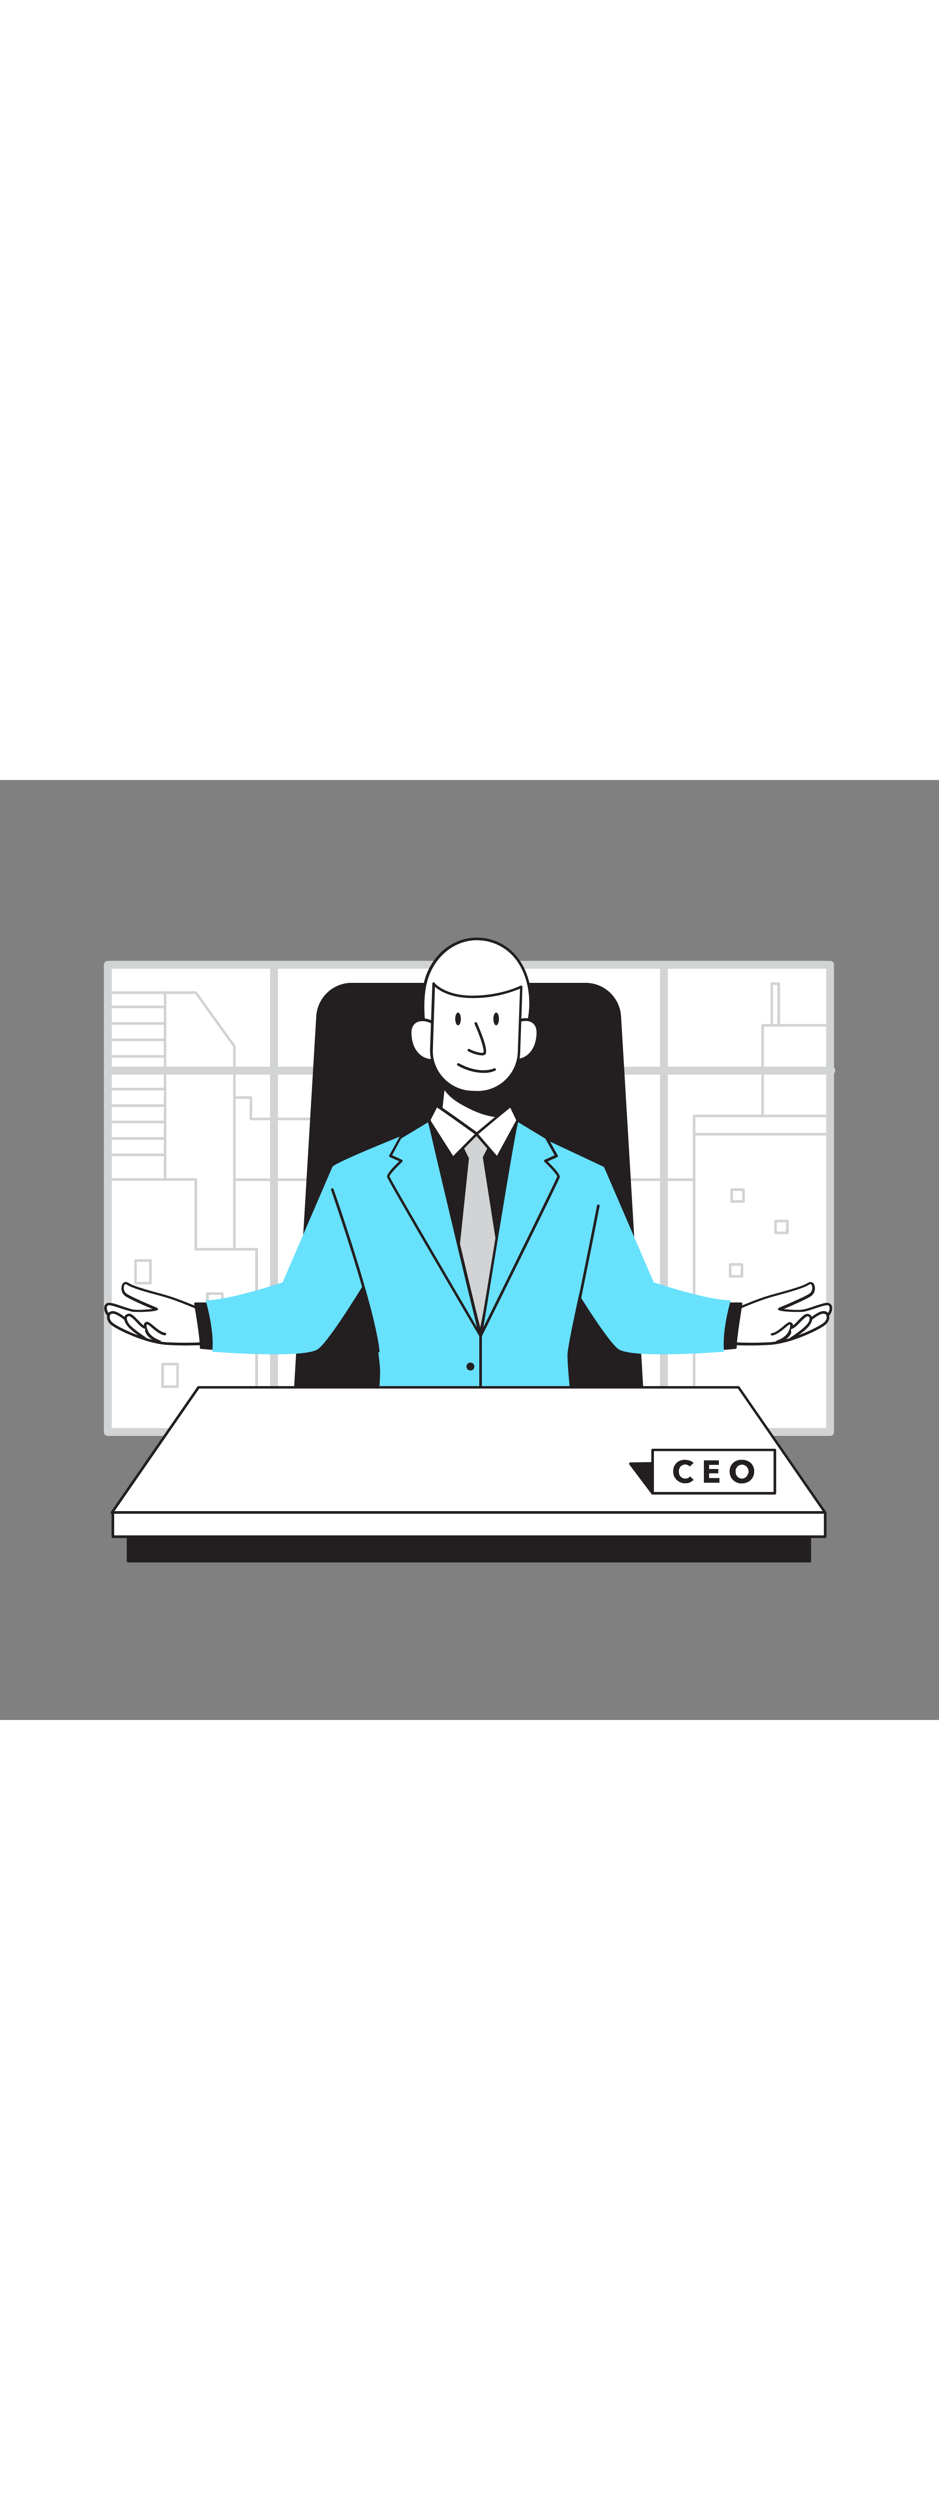<svg version="1.1" id="Layer_1" xmlns="http://www.w3.org/2000/svg" xmlns:xlink="http://www.w3.org/1999/xlink" x="0px" y="0px" viewBox="0 0 500 500" style="width: 188px;" xml:space="preserve" data-imageid="ceo-24-10f9b" imageName="CEO" class="illustrations_image">
<rect x="0" y="0" width="500" height="500" fill="#808080" stroke="none"/>
<style type="text/css">
	.st0_ceo-24-10f9b{fill:#FFFFFF;}
	.st1_ceo-24-10f9b{fill:#D1D3D4;}
	.st2_ceo-24-10f9b{fill:#231F20;}
	.st3_ceo-24-10f9b{fill:#68E1FD;}
</style>
<g id="Window_ceo-24-10f9b">
	<rect x="57.4" y="98.3" class="st0_ceo-24-10f9b" width="384.6" height="248.5"/>
	<path class="st1_ceo-24-10f9b" d="M442,348.9H57.4c-1.2,0-2.1-0.9-2.1-2.1l0,0V98.3c0-1.2,0.9-2.1,2.1-2.1H442c1.2,0,2.1,0.9,2.1,2.1&#10;&#9;&#9;c0,0,0,0,0,0v248.5C444.1,348,443.2,348.9,442,348.9L442,348.9z M59.5,344.7h380.4V100.4H59.5L59.5,344.7z"/>
	<path class="st1_ceo-24-10f9b" d="M442.6,156.7H58.1c-1.2,0-2.1-0.9-2.1-2.1c0-1.2,0.9-2.1,2.1-2.1h384.6c1.2,0,2.1,0.9,2.1,2.1&#10;&#9;&#9;C444.7,155.7,443.8,156.7,442.6,156.7C442.6,156.7,442.6,156.7,442.6,156.7z"/>
	<path class="st1_ceo-24-10f9b" d="M145.9,349.5c-1.2,0-2.1-0.9-2.1-2.1l0,0V98.3c0-1.2,0.9-2.1,2.1-2.1c1.2,0,2.1,0.9,2.1,2.1v249.1&#10;&#9;&#9;C148,348.5,147,349.5,145.9,349.5z"/>
	<path class="st1_ceo-24-10f9b" d="M353.5,349.5c-1.2,0-2.1-0.9-2.1-2.1l0,0V98.3c0-1.2,0.9-2.1,2.1-2.1s2.1,0.9,2.1,2.1v249.1&#10;&#9;&#9;C355.6,348.5,354.6,349.5,353.5,349.5z"/>
	<path class="st1_ceo-24-10f9b" d="M136.6,346.4c-0.4,0-0.7-0.3-0.7-0.7l0,0v-95.4h-31.7c-0.4,0-0.7-0.3-0.7-0.7v-36.4H57.4&#10;&#9;&#9;c-0.4,0-0.7-0.3-0.7-0.7c0-0.4,0.3-0.7,0.7-0.7h46.9c0.4,0,0.7,0.3,0.7,0.7v36.4h31.7c0.4,0,0.7,0.3,0.7,0.7v96.1&#10;&#9;&#9;C137.3,346.1,137,346.4,136.6,346.4C136.6,346.4,136.6,346.4,136.6,346.4z"/>
	<path class="st1_ceo-24-10f9b" d="M369.6,346.4c-0.4,0-0.7-0.3-0.7-0.7v0v-167c0-0.4,0.3-0.7,0.7-0.7l0,0h73.1c0.4,0,0.7,0.3,0.7,0.7&#10;&#9;&#9;c0,0.4-0.3,0.7-0.7,0.7h-72.4v166.3C370.3,346.1,370,346.4,369.6,346.4L369.6,346.4z"/>
	<path class="st1_ceo-24-10f9b" d="M442,189.1h-72.4c-0.4,0-0.7-0.3-0.7-0.7c0-0.4,0.3-0.7,0.7-0.7H442c0.4,0,0.7,0.3,0.7,0.7&#10;&#9;&#9;S442.4,189.1,442,189.1C442,189.1,442,189.1,442,189.1z"/>
	<path class="st1_ceo-24-10f9b" d="M124.8,250.3c-0.4,0-0.7-0.3-0.7-0.7V141.9l-20.2-28.1H56.3c-0.4,0-0.7-0.3-0.7-0.7c0-0.4,0.3-0.7,0.7-0.7&#10;&#9;&#9;h47.9c0.2,0,0.4,0.1,0.6,0.3l20.6,28.6c0.1,0.1,0.1,0.3,0.1,0.4v108C125.5,250,125.2,250.3,124.8,250.3z"/>
	<path class="st1_ceo-24-10f9b" d="M369.6,213.3H124.8c-0.4,0-0.7-0.3-0.7-0.7c0-0.4,0.3-0.7,0.7-0.7h244.8c0.4,0,0.7,0.3,0.7,0.7&#10;&#9;&#9;S370,213.3,369.6,213.3C369.6,213.3,369.6,213.3,369.6,213.3z"/>
	<path class="st1_ceo-24-10f9b" d="M406.1,179.4c-0.4,0-0.7-0.3-0.7-0.7c0,0,0,0,0,0v-48.2c0-0.4,0.3-0.7,0.7-0.7l0,0h36.5c0.4,0,0.7,0.3,0.7,0.7&#10;&#9;&#9;c0,0.4-0.3,0.7-0.7,0.7h-35.8v47.5C406.8,179.1,406.5,179.4,406.1,179.4L406.1,179.4z"/>
	<path class="st1_ceo-24-10f9b" d="M395.9,224.9h-6.3c-0.4,0-0.7-0.3-0.7-0.7c0,0,0,0,0,0v-6.3c0-0.4,0.3-0.7,0.7-0.7h6.3c0.4,0,0.7,0.3,0.7,0.7&#10;&#9;&#9;c0,0,0,0,0,0v6.3C396.6,224.6,396.3,224.9,395.9,224.9L395.9,224.9z M390.3,223.5h4.9v-4.9h-4.9V223.5z"/>
	<path class="st1_ceo-24-10f9b" d="M419.3,241.6h-6.3c-0.4,0-0.7-0.3-0.7-0.7c0,0,0,0,0,0v-6.3c0-0.4,0.3-0.7,0.7-0.7l0,0h6.3&#10;&#9;&#9;c0.4,0,0.7,0.3,0.7,0.7c0,0,0,0,0,0v6.3C420,241.3,419.6,241.6,419.3,241.6L419.3,241.6z M413.6,240.2h4.9v-4.9h-4.9V240.2z"/>
	<path class="st1_ceo-24-10f9b" d="M395.1,264.7h-6.3c-0.4,0-0.7-0.3-0.7-0.7v0v-6.3c0-0.4,0.3-0.7,0.7-0.7h0h6.3c0.4,0,0.7,0.3,0.7,0.7v0v6.3&#10;&#9;&#9;C395.8,264.4,395.5,264.7,395.1,264.7C395.1,264.7,395.1,264.7,395.1,264.7z M389.5,263.3h4.9v-4.9h-4.9V263.3z"/>
	<path class="st1_ceo-24-10f9b" d="M422.4,292.7h-6.3c-0.4,0-0.7-0.3-0.7-0.7v0v-6.3c0-0.4,0.3-0.7,0.7-0.7h0h6.3c0.4,0,0.7,0.3,0.7,0.7v0v6.3&#10;&#9;&#9;C423.1,292.4,422.8,292.7,422.4,292.7C422.4,292.7,422.4,292.7,422.4,292.7z M416.8,291.3h4.9v-4.9h-4.9L416.8,291.3z"/>
	<path class="st1_ceo-24-10f9b" d="M87.9,213.3c-0.4,0-0.7-0.3-0.7-0.7v-99.5c0-0.4,0.3-0.7,0.7-0.7c0.4,0,0.7,0.3,0.7,0.7v99.5&#10;&#9;&#9;C88.6,213,88.2,213.3,87.9,213.3C87.9,213.3,87.9,213.3,87.9,213.3z"/>
	<path class="st1_ceo-24-10f9b" d="M87.7,121.4H57.4c-0.4,0-0.7-0.3-0.7-0.7c0-0.4,0.3-0.7,0.7-0.7h30.3c0.4,0,0.7,0.3,0.7,0.7&#10;&#9;&#9;C88.4,121.1,88.1,121.4,87.7,121.4z"/>
	<path class="st1_ceo-24-10f9b" d="M87.7,130.2H57.4c-0.4,0-0.7-0.3-0.7-0.7c0-0.4,0.3-0.7,0.7-0.7h30.3c0.4,0,0.7,0.3,0.7,0.7&#10;&#9;&#9;C88.4,129.9,88.1,130.2,87.7,130.2C87.7,130.2,87.7,130.2,87.7,130.2z"/>
	<path class="st1_ceo-24-10f9b" d="M87.7,138.9H57.4c-0.4,0-0.7-0.3-0.7-0.7c0-0.4,0.3-0.7,0.7-0.7c0,0,0,0,0,0h30.3c0.4,0,0.7,0.3,0.7,0.7&#10;&#9;&#9;C88.4,138.6,88.1,138.9,87.7,138.9z"/>
	<path class="st1_ceo-24-10f9b" d="M87.7,147.7H57.4c-0.4,0-0.7-0.3-0.7-0.7c0-0.4,0.3-0.7,0.7-0.7c0,0,0,0,0,0h30.3c0.4,0,0.7,0.3,0.7,0.7&#10;&#9;&#9;C88.4,147.3,88.1,147.7,87.7,147.7z"/>
	<path class="st1_ceo-24-10f9b" d="M87.7,156.4H57.4c-0.4,0-0.7-0.3-0.7-0.7c0-0.4,0.3-0.7,0.7-0.7c0,0,0,0,0,0h30.3c0.4,0,0.7,0.3,0.7,0.7&#10;&#9;&#9;C88.4,156.1,88.1,156.4,87.7,156.4z"/>
	<path class="st1_ceo-24-10f9b" d="M87.7,165.1H57.4c-0.4,0-0.7-0.3-0.7-0.7c0-0.4,0.3-0.7,0.7-0.7c0,0,0,0,0,0h30.3c0.4,0,0.7,0.3,0.7,0.7&#10;&#9;&#9;C88.4,164.8,88.1,165.1,87.7,165.1z"/>
	<path class="st1_ceo-24-10f9b" d="M87.7,173.9H57.4c-0.4,0-0.7-0.3-0.7-0.7c0-0.4,0.3-0.7,0.7-0.7h30.3c0.4,0,0.7,0.3,0.7,0.7&#10;&#9;&#9;C88.4,173.6,88.1,173.9,87.7,173.9C87.7,173.9,87.7,173.9,87.7,173.9z"/>
	<path class="st1_ceo-24-10f9b" d="M87.7,182.6H57.4c-0.4,0-0.7-0.3-0.7-0.7c0-0.4,0.3-0.7,0.7-0.7h30.3c0.4,0,0.7,0.3,0.7,0.7&#10;&#9;&#9;C88.4,182.3,88.1,182.6,87.7,182.6C87.7,182.6,87.7,182.6,87.7,182.6z"/>
	<path class="st1_ceo-24-10f9b" d="M87.7,191.4H57.4c-0.4,0-0.7-0.3-0.7-0.7c0-0.4,0.3-0.7,0.7-0.7h30.3c0.4,0,0.7,0.3,0.7,0.7&#10;&#9;&#9;C88.4,191,88.1,191.3,87.7,191.4C87.7,191.4,87.7,191.4,87.7,191.4z"/>
	<path class="st1_ceo-24-10f9b" d="M87.7,200.1H57.4c-0.4,0-0.7-0.3-0.7-0.7c0-0.4,0.3-0.7,0.7-0.7h30.3c0.4,0,0.7,0.3,0.7,0.7&#10;&#9;&#9;C88.4,199.8,88.1,200.1,87.7,200.1C87.7,200.1,87.7,200.1,87.7,200.1z"/>
	<path class="st1_ceo-24-10f9b" d="M80.1,268.3h-7.9c-0.4,0-0.7-0.3-0.7-0.7l0,0v-12c0-0.4,0.3-0.7,0.7-0.7h7.9c0.4,0,0.7,0.3,0.7,0.7v12&#10;&#9;&#9;C80.8,268,80.5,268.3,80.1,268.3L80.1,268.3z M72.8,266.9h6.6v-10.6h-6.6V266.9z"/>
	<path class="st1_ceo-24-10f9b" d="M118.4,285.9h-8c-0.4,0-0.7-0.3-0.7-0.7l0,0v-12c0-0.4,0.3-0.7,0.7-0.7h0h8c0.4,0,0.7,0.3,0.7,0.7v12&#10;&#9;&#9;C119.2,285.6,118.8,285.9,118.4,285.9L118.4,285.9z M111.2,284.5h6.6v-10.6h-6.6V284.5z"/>
	<path class="st1_ceo-24-10f9b" d="M94.5,323.4h-8c-0.4,0-0.7-0.3-0.7-0.7l0,0v-12c0-0.4,0.3-0.7,0.7-0.7h0h8c0.4,0,0.7,0.3,0.7,0.7v12&#10;&#9;&#9;C95.2,323.1,94.9,323.4,94.5,323.4L94.5,323.4z M87.3,322h6.6v-10.6h-6.6V322z"/>
	<path class="st1_ceo-24-10f9b" d="M181.4,213.3c-0.4,0-0.7-0.3-0.7-0.7V181h-47.1c-0.4,0-0.7-0.3-0.7-0.7v-10.7h-8.1c-0.4,0-0.7-0.3-0.7-0.7&#10;&#9;&#9;c0-0.4,0.3-0.7,0.7-0.7c0,0,0,0,0,0h8.8c0.4,0,0.7,0.3,0.7,0.7v10.7h47.1c0.4,0,0.7,0.3,0.7,0.7v32.2&#10;&#9;&#9;C182.1,213,181.8,213.3,181.4,213.3z"/>
	<path class="st1_ceo-24-10f9b" d="M414.6,131.2H411c-0.4,0-0.7-0.3-0.7-0.7c0,0,0,0,0,0v-22.2c0-0.4,0.3-0.7,0.7-0.7h3.7c0.4,0,0.7,0.3,0.7,0.7&#10;&#9;&#9;v0v22.2C415.4,130.9,415.1,131.2,414.6,131.2C414.7,131.2,414.6,131.2,414.6,131.2z M411.6,129.8h2.3V109h-2.3V129.8z"/>
</g>
<g id="Chair_ceo-24-10f9b">
	<path class="st2_ceo-24-10f9b" d="M187.2,108.6h124.6c9.6,0,17.6,7.5,18.1,17.1l12.8,214.1H156.3l12.8-214.1&#10;&#9;&#9;C169.6,116.1,177.6,108.6,187.2,108.6z"/>
	<path class="st2_ceo-24-10f9b" d="M342.7,340.5H156.3c-0.2,0-0.4-0.1-0.5-0.2c-0.1-0.1-0.2-0.3-0.2-0.5l12.8-214.1c0.6-10,8.9-17.8,18.8-17.8&#10;&#9;&#9;h124.6c10,0,18.3,7.8,18.9,17.8l12.8,214.1c0,0.2-0.1,0.4-0.2,0.5C343.1,340.5,342.9,340.5,342.7,340.5z M157,339.1h184.9&#10;&#9;&#9;l-12.7-213.4c-0.6-9.2-8.2-16.4-17.5-16.4H187.2c-9.2,0-16.9,7.2-17.4,16.4L157,339.1z"/>
</g>
<g id="Character_ceo-24-10f9b">
	<path class="st0_ceo-24-10f9b" d="M103.9,280.3c0,0-9.3-3.9-14.7-5.5s-17.8-4.6-21-6.7s-3.9,3.8-1.3,5.7s16,7.5,16.7,7.8s-9.5,1.5-13.1,0.7&#10;&#9;&#9;s-10.3-3.6-12.5-3.5s-2.4,3.5,0,6.1c0,0-1,2.1,1.7,4.4s18.1,9.9,29.6,10.6c6.6,0.3,13.3,0.3,19.9,0&#10;&#9;&#9;C109.4,299.9,109.7,284.9,103.9,280.3z"/>
	<path class="st2_ceo-24-10f9b" d="M98.8,300.8c-2.8,0-6.1-0.1-9.7-0.3c-11.9-0.7-27.3-8.4-30-10.7c-2.3-2-2.2-3.9-2-4.8c-1.4-1.7-2-3.8-1.4-5.3&#10;&#9;&#9;c0.3-0.9,1.2-1.6,2.2-1.6c1.5-0.1,4.4,0.8,7.4,1.9c1.8,0.6,3.5,1.2,5.3,1.6c2.3,0.5,7.6,0.1,10.6-0.2c-6-2.5-12.8-5.6-14.7-7&#10;&#9;&#9;c-1.9-1.6-2.4-4.3-1.2-6.5c0.6-0.8,1.8-1.4,3.3-0.3c2.4,1.6,10.3,3.8,16.2,5.4c1.8,0.5,3.3,0.9,4.6,1.3c5.4,1.6,14.7,5.5,14.8,5.5&#10;&#9;&#9;l0.2,0.1c5.9,4.6,5.9,19.5,5.4,20.3c-0.2,0.3-0.5,0.4-0.8,0.4c0,0-0.4,0-1.1,0.1C106,300.6,102.9,300.8,98.8,300.8z M58.2,279.4H58&#10;&#9;&#9;c-0.5,0-0.9,0.3-1,0.7c-0.3,0.9,0,2.6,1.4,4.2c0.2,0.2,0.2,0.5,0.1,0.8c0,0.1-0.7,1.6,1.5,3.6c2.8,2.4,18.1,9.8,29.2,10.4&#10;&#9;&#9;c6.2,0.3,12.3,0.3,18.5,0h0.8c0.2-2.7-0.3-14.4-5-18.2c-1-0.4-9.5-4-14.6-5.5c-1.2-0.4-2.8-0.8-4.6-1.3c-6.3-1.7-14.1-3.8-16.6-5.6&#10;&#9;&#9;c-1-0.6-1.3-0.2-1.4,0c-0.8,1.6-0.4,3.4,0.9,4.6c1.5,1.1,7.4,3.9,16.1,7.5l0.4,0.2c0.3,0.2,0.5,0.5,0.4,0.9&#10;&#9;&#9;c-0.4,1.3-12,1.5-13.9,1.1c-1.9-0.5-3.7-1-5.5-1.6C62.3,280.4,59.4,279.4,58.2,279.4z"/>
	<path class="st0_ceo-24-10f9b" d="M84.9,298.8c0,0-5.1-1.6-6.7-5.2s-0.8-5,0.6-4.6s5.9,5.5,9,5.7"/>
	<path class="st2_ceo-24-10f9b" d="M84.9,299.5h-0.2c-0.2-0.1-5.4-1.7-7.2-5.6c-1.1-2.4-1.3-4.2-0.4-5.2c0.5-0.5,1.2-0.7,1.9-0.4&#10;&#9;&#9;c0.9,0.5,1.7,1.1,2.5,1.8c1.8,1.5,4.5,3.8,6.3,3.9c0.4,0,0.7,0.3,0.7,0.7c0,0,0,0,0,0c0,0.4-0.3,0.7-0.7,0.7c0,0,0,0,0,0&#10;&#9;&#9;c-2.3-0.1-5.1-2.5-7.1-4.2c-0.6-0.6-1.3-1.1-2.1-1.6c-0.1,0-0.3-0.1-0.4,0c-0.2,0.2-0.4,1.3,0.7,3.6c1.5,3.3,6.3,4.9,6.3,4.9&#10;&#9;&#9;c0.4,0.1,0.6,0.5,0.4,0.9C85.4,299.3,85.2,299.5,84.9,299.5L84.9,299.5z"/>
	<path class="st0_ceo-24-10f9b" d="M77.2,297c0,0-6.4-4.1-8.6-6.8s-2.2-5.2,0-5.6s6.2,6.1,8.7,6.7"/>
	<path class="st2_ceo-24-10f9b" d="M77.2,297.7c-0.1,0-0.3,0-0.4-0.1c-0.3-0.2-6.5-4.2-8.8-7c-1.6-1.9-2.2-3.8-1.7-5.1c0.3-0.9,1.2-1.5,2.1-1.6&#10;&#9;&#9;c1.6-0.3,3.2,1.5,5.2,3.5c1.3,1.4,2.8,3,3.8,3.2c0.4,0.1,0.6,0.5,0.5,0.8c0,0,0,0,0,0c-0.1,0.4-0.5,0.6-0.8,0.5&#10;&#9;&#9;c-1.4-0.3-2.9-1.9-4.5-3.6c-1.3-1.4-3.1-3.2-4-3.1c-0.4,0-0.8,0.3-1,0.7c-0.2,0.6,0,2,1.4,3.8c2.2,2.6,8.4,6.6,8.5,6.7&#10;&#9;&#9;c0.3,0.2,0.4,0.6,0.2,1c0,0,0,0,0,0C77.7,297.6,77.5,297.7,77.2,297.7z"/>
	<path class="st0_ceo-24-10f9b" d="M57.9,284.8c0,0-0.2-1.6,2.2-1.6s6.8,3.7,6.8,3.7"/>
	<path class="st2_ceo-24-10f9b" d="M66.9,287.6c-0.2,0-0.3-0.1-0.4-0.2c-1.2-1-4.5-3.5-6.3-3.5c-0.5-0.1-1,0.1-1.4,0.4c-0.1,0.1-0.2,0.3-0.2,0.4&#10;&#9;&#9;c0,0.4-0.3,0.7-0.6,0.8c-0.4,0-0.7-0.2-0.8-0.6c0-0.5,0.1-1.1,0.5-1.5c0.7-0.6,1.5-0.9,2.4-0.9c2.6,0,6.8,3.5,7.2,3.9&#10;&#9;&#9;c0.3,0.3,0.3,0.7,0.1,1C67.3,287.5,67.1,287.6,66.9,287.6z"/>
	<path class="st2_ceo-24-10f9b" d="M110,278.5h-6c0,0,3.2,18.3,3,23.4c0,0,9.3,0.9,9.8,0.7S115.4,283.1,110,278.5z"/>
	<path class="st2_ceo-24-10f9b" d="M116.5,303.3c-0.9,0-3.2-0.1-9.5-0.7c-0.4,0-0.6-0.3-0.6-0.7c0.2-5-3-23-3-23.2c-0.1-0.4,0.2-0.8,0.6-0.8&#10;&#9;&#9;c0,0,0.1,0,0.1,0h6c0.2,0,0.3,0.1,0.4,0.2c5.5,4.6,7.5,22.9,7.1,24.6c-0.1,0.3-0.3,0.5-0.5,0.6&#10;&#9;&#9;C116.9,303.3,116.7,303.3,116.5,303.3z M107.7,301.2c3.5,0.3,7.2,0.6,8.5,0.7c0-3-2-18.5-6.5-22.7h-4.9&#10;&#9;&#9;C105.5,282.7,107.7,296.1,107.7,301.2z"/>
	<path class="st3_ceo-24-10f9b targetColor" d="M177,205.8l-26.5,61.4c0,0-29.1,9.8-41,9.5c0,0,4.9,16.5,3.5,27.4c0,0,49.5,4,56.5-1.5s27.5-39.8,27.5-39.8&#10;&#9;&#9;L177,205.8z" style="fill: rgb(104, 225, 253);"/>
	<path class="st0_ceo-24-10f9b" d="M394.7,280.3c0,0,9.3-3.9,14.7-5.5s17.8-4.6,21-6.7s3.9,3.8,1.3,5.7s-16,7.5-16.7,7.8s9.5,1.4,13.1,0.7&#10;&#9;&#9;s10.3-3.6,12.5-3.5s2.4,3.5,0,6.1c0,0,1,2.1-1.7,4.4s-18.1,9.9-29.6,10.6c-6.6,0.3-13.3,0.3-19.9,0&#10;&#9;&#9;C389.2,299.9,388.9,284.9,394.7,280.3z"/>
	<path class="st2_ceo-24-10f9b" d="M399.8,300.8c-4.1,0-7.2-0.1-9-0.2c-0.7,0-1.1-0.1-1.3,0c-0.3,0.1-0.6-0.1-0.7-0.4c-0.5-0.9-0.5-15.7,5.4-20.3&#10;&#9;&#9;c0,0,0.1-0.1,0.2-0.1c0.1,0,9.4-4,14.8-5.5c1.2-0.4,2.8-0.8,4.6-1.3c5.8-1.6,13.8-3.8,16.2-5.4c1.5-1,2.7-0.5,3.3,0.3&#10;&#9;&#9;c1.2,2.2,0.7,4.9-1.2,6.5c-1.9,1.4-8.7,4.4-14.7,7c3,0.4,8.2,0.7,10.6,0.2c1.8-0.4,3.6-1,5.3-1.6c3-1,5.9-2,7.4-1.9&#10;&#9;&#9;c1,0.1,1.8,0.7,2.2,1.6c0.6,1.5,0,3.6-1.4,5.3c0.2,0.9,0.3,2.8-2,4.8c-2.7,2.3-18.1,10.1-30,10.7&#10;&#9;&#9;C405.9,300.7,402.6,300.8,399.8,300.8z M390.1,299.1h0.8c6.2,0.3,12.3,0.3,18.5,0c11.1-0.6,26.4-8,29.2-10.4&#10;&#9;&#9;c2.2-1.9,1.5-3.5,1.5-3.6c-0.1-0.3-0.1-0.6,0.1-0.8c1.5-1.6,1.8-3.3,1.4-4.2c-0.1-0.4-0.5-0.7-1-0.7c-1.2-0.1-4.2,0.9-6.9,1.8&#10;&#9;&#9;c-1.8,0.6-3.6,1.2-5.5,1.6c-2,0.4-13.5,0.2-13.9-1.1c-0.1-0.4,0.1-0.7,0.4-0.9l0.4-0.2c8.8-3.7,14.6-6.4,16.1-7.5&#10;&#9;&#9;c1.3-1.2,1.7-3,0.9-4.6c-0.1-0.2-0.5-0.6-1.4,0c-2.5,1.7-10.3,3.9-16.6,5.6c-1.8,0.5-3.3,0.9-4.6,1.3c-5,1.5-13.6,5-14.5,5.5&#10;&#9;&#9;C390.4,284.7,389.9,296.4,390.1,299.1z"/>
	<path class="st0_ceo-24-10f9b" d="M413.8,298.8c0,0,5.1-1.6,6.7-5.2s0.8-5-0.6-4.6s-5.9,5.5-9,5.7"/>
	<path class="st2_ceo-24-10f9b" d="M413.8,299.5c-0.4,0-0.7-0.3-0.7-0.6c0-0.3,0.2-0.6,0.5-0.7c0,0,4.8-1.5,6.3-4.9c1.1-2.3,0.9-3.4,0.7-3.6&#10;&#9;&#9;c-0.1-0.1-0.2,0-0.4,0c-0.7,0.5-1.4,1-2,1.6c-2,1.7-4.9,4-7.1,4.2c-0.4,0-0.7-0.3-0.7-0.6c0,0,0,0,0,0c0-0.4,0.3-0.7,0.7-0.7&#10;&#9;&#9;c0,0,0,0,0,0c1.8-0.1,4.5-2.4,6.3-3.9c0.7-0.7,1.6-1.3,2.5-1.8c0.6-0.3,1.4-0.1,1.9,0.4c0.8,0.9,0.7,2.7-0.4,5.2&#10;&#9;&#9;c-1.8,3.9-7,5.5-7.2,5.6L413.8,299.5z"/>
	<path class="st0_ceo-24-10f9b" d="M421.4,297c0,0,6.4-4.1,8.6-6.8s2.2-5.2,0-5.6s-6.2,6.1-8.8,6.7"/>
	<path class="st2_ceo-24-10f9b" d="M421.4,297.7c-0.2,0-0.5-0.1-0.6-0.3c-0.2-0.3-0.2-0.7,0.2-1c0,0,0,0,0.1,0c0.1,0,6.3-4.1,8.5-6.7&#10;&#9;&#9;c1.5-1.7,1.7-3.1,1.5-3.7c-0.2-0.4-0.6-0.7-1-0.7c-0.8-0.1-2.6,1.7-4,3.1c-1.6,1.7-3.1,3.2-4.5,3.6c-0.4,0.1-0.8-0.1-0.9-0.5&#10;&#9;&#9;c-0.1-0.4,0.1-0.7,0.5-0.8c0,0,0,0,0,0c1-0.2,2.5-1.8,3.8-3.2c2-2,3.6-3.8,5.2-3.5c0.9,0.1,1.8,0.7,2.1,1.6&#10;&#9;&#9;c0.5,1.4-0.1,3.2-1.7,5.1c-2.3,2.8-8.5,6.8-8.8,7C421.7,297.7,421.6,297.7,421.4,297.7z"/>
	<path class="st0_ceo-24-10f9b" d="M440.7,284.8c0,0,0.2-1.6-2.2-1.6s-6.8,3.7-6.8,3.7"/>
	<path class="st2_ceo-24-10f9b" d="M431.7,287.6c-0.4,0-0.7-0.3-0.7-0.7c0-0.2,0.1-0.4,0.2-0.5c0.5-0.4,4.6-3.9,7.2-3.9c0.9-0.1,1.8,0.2,2.4,0.9&#10;&#9;&#9;c0.4,0.4,0.5,1,0.5,1.5c0,0.4-0.4,0.6-0.7,0.6c0,0,0,0,0,0c-0.4,0-0.7-0.4-0.6-0.8c0,0,0,0,0,0c0-0.2-0.1-0.3-0.2-0.4&#10;&#9;&#9;c-0.4-0.3-0.9-0.4-1.4-0.4c-1.8,0-5.2,2.5-6.3,3.5C432,287.6,431.9,287.6,431.7,287.6z"/>
	<path class="st2_ceo-24-10f9b" d="M388.6,278.5h6c0,0-3.1,18.3-3,23.4c0,0-9.3,0.9-9.8,0.7S383.2,283.1,388.6,278.5z"/>
	<path class="st2_ceo-24-10f9b" d="M382.1,303.3c-0.2,0-0.4,0-0.6,0c-0.3-0.1-0.4-0.4-0.5-0.6c-0.3-1.8,1.6-20,7.1-24.6c0.1-0.1,0.3-0.2,0.5-0.2&#10;&#9;&#9;h6c0.4,0,0.7,0.3,0.7,0.7c0,0,0,0.1,0,0.1c0,0.2-3.1,18.2-3,23.2c0,0.4-0.3,0.7-0.6,0.7C385.4,303.2,383,303.3,382.1,303.3z&#10;&#9;&#9; M388.9,279.2c-4.5,4.1-6.5,19.8-6.5,22.7c1.2,0,5-0.4,8.5-0.7c0.1-5.1,2.3-18.5,2.9-22L388.9,279.2z"/>
	<path class="st3_ceo-24-10f9b targetColor" d="M321.6,205.8l26.5,61.4c0,0,29.1,9.8,41,9.5c0,0-4.9,16.5-3.5,27.4c0,0-49.5,4-56.5-1.5s-27.5-39.8-27.5-39.8&#10;&#9;&#9;L321.6,205.8z" style="fill: rgb(104, 225, 253);"/>
	<path class="st3_ceo-24-10f9b targetColor" d="M226.4,184.3c0,0-47.5,18.6-49.4,21.5s21.6,81.6,21.6,81.6s4,20.8,3.8,28.3s-2.7,43.8-2.7,43.8h107.4&#10;&#9;&#9;c0,0-5.4-47.8-4.9-54.3s6.7-34,6.7-34l12.6-65.4c0,0-43.5-20.6-48.7-22.5S226.4,184.3,226.4,184.3z" style="fill: rgb(104, 225, 253);"/>
	<path class="st2_ceo-24-10f9b" d="M255.9,358.6c-0.4,0-0.7-0.3-0.7-0.7v-64c0-0.4,0.3-0.7,0.7-0.7s0.7,0.3,0.7,0.7v64&#10;&#9;&#9;C256.6,358.3,256.3,358.6,255.9,358.6C255.9,358.6,255.9,358.6,255.9,358.6z"/>
	<polygon class="st2_ceo-24-10f9b" points="232.4,173.2 272,173.3 271.4,188.4 243.3,188.4 229.7,181.9 &#9;"/>
	<path class="st2_ceo-24-10f9b" d="M271.4,189.1h-28c-0.1,0-0.2,0-0.3-0.1l-13.6-6.5c-0.3-0.2-0.5-0.5-0.4-0.8l2.6-8.8c0.1-0.3,0.4-0.5,0.7-0.5&#10;&#9;&#9;l0,0l39.7,0.1c0.2,0,0.4,0.1,0.5,0.2c0.1,0.1,0.2,0.3,0.2,0.5l-0.7,15.1C272,188.8,271.7,189.1,271.4,189.1z M243.5,187.7h27.2&#10;&#9;&#9;l0.6-13.7l-38.4-0.1l-2.3,7.7L243.5,187.7z"/>
	<path class="st0_ceo-24-10f9b" d="M280,133.6c0.4-1,0.7-2,1-3c5.3-19.4-2.5-44.4-25.4-46c-10.7-0.7-20.4,5.5-25.6,14.7&#10;&#9;&#9;c-6.6,11.4-4.8,26.1-3.5,38.7c0,0.8,0.2,1.6,0.7,2.3c1.3,1.5,3.9,0.5,5.6,0.5c2.5,0,5,0.4,7.4,0.5c4.2,0.2,8.5,0.4,12.8,0.3&#10;&#9;&#9;c6.1-0.1,12.3,0.4,18.4-0.5c2.6-0.4,4.4-0.4,6.1-2.5C278.5,137.1,279.4,135.4,280,133.6z"/>
	<path class="st2_ceo-24-10f9b" d="M262,142.3c-1.3,0-2.5,0-3.8,0c-1.8,0-3.6-0.1-5.4,0c-3.7,0.1-7.8,0-12.8-0.3c-1-0.1-1.9-0.1-2.9-0.2&#10;&#9;&#9;c-1.5-0.2-3-0.3-4.5-0.3c-0.5,0-0.9,0.1-1.4,0.1c-1.5,0.2-3.5,0.5-4.7-0.9c-0.6-0.8-0.9-1.8-0.9-2.7l-0.2-1.7&#10;&#9;&#9;c-1.2-12.3-2.6-26.2,3.8-37.4c5.7-10,15.8-15.7,26.3-15c8.4,0.4,16.1,4.7,20.9,11.6c6.5,9.1,8.5,23,5.1,35.3&#10;&#9;&#9;c-0.3,1.2-0.6,2.2-1,3.1l0,0c-0.6,1.8-1.6,3.6-2.8,5.1c-1.7,2-3.5,2.3-5.6,2.6l-0.9,0.1C268.2,142.2,265.1,142.4,262,142.3z&#10;&#9;&#9; M254.5,140.9c1.3,0,2.5,0,3.8,0c4.3,0.2,8.6,0,12.9-0.6l0.9-0.1c2-0.3,3.4-0.5,4.7-2.1c1.1-1.4,2-3,2.6-4.7l0,0&#10;&#9;&#9;c0.3-0.9,0.6-1.8,0.9-2.9c3.2-12,1.3-25.4-5-34.2c-4.6-6.5-11.9-10.6-19.8-11c-9.9-0.7-19.5,4.8-24.9,14.3&#10;&#9;&#9;c-6.2,10.7-4.8,24.4-3.6,36.5l0.2,1.7c0,0.7,0.2,1.4,0.6,2c0.7,0.8,2.1,0.6,3.4,0.4c0.5-0.1,1.1-0.2,1.6-0.2c1.6,0,3.1,0.1,4.7,0.3&#10;&#9;&#9;c0.9,0.1,1.9,0.2,2.8,0.2c5,0.2,9,0.4,12.7,0.3H254.5z"/>
	<path class="st0_ceo-24-10f9b" d="M235.1,136c-1.2-9.7-17.1-12.6-16.7-1.2c0.1,3.9,1.2,7.9,3.9,10.8s7,4.4,10.6,2.9"/>
	<path class="st2_ceo-24-10f9b" d="M229.9,149.7c-3.1-0.1-6-1.4-8.1-3.7c-3.2-3.4-3.9-8-4.1-11.2c-0.2-5.5,3.2-7.8,6.5-8c5-0.4,10.8,3.2,11.6,9.2&#10;&#9;&#9;c0.1,0.4-0.2,0.7-0.6,0.8c0,0,0,0,0,0c-0.4,0-0.7-0.2-0.8-0.6c-0.6-5.1-5.8-8.3-10.1-7.9c-1.6,0.1-5.4,1-5.2,6.6&#10;&#9;&#9;c0.1,3,0.8,7.2,3.7,10.3c2.6,2.9,6.7,4,9.8,2.7c0.4-0.1,0.8,0,0.9,0.4c0.1,0.4,0,0.8-0.4,0.9C232.2,149.5,231,149.7,229.9,149.7z"/>
	<path class="st0_ceo-24-10f9b" d="M269.7,136c1.2-9.7,17.1-12.6,16.7-1.2c-0.1,3.9-1.2,7.9-3.9,10.8s-7,4.4-10.6,2.9"/>
	<path class="st2_ceo-24-10f9b" d="M275,149.7c-1.1,0-2.3-0.2-3.3-0.6c-0.4-0.1-0.5-0.6-0.4-0.9c0.1-0.4,0.6-0.5,0.9-0.4c3.1,1.3,7.2,0.2,9.8-2.7&#10;&#9;&#9;c2.9-3.1,3.6-7.4,3.7-10.3c0.2-5.6-3.6-6.5-5.2-6.6c-4.2-0.3-9.4,2.8-10,7.9c0,0.4-0.4,0.7-0.8,0.6s-0.7-0.4-0.6-0.8l0,0&#10;&#9;&#9;c0.8-6,6.6-9.6,11.5-9.2c3.3,0.3,6.7,2.5,6.5,8c-0.1,3.2-0.9,7.8-4.1,11.2C281,148.3,278.1,149.6,275,149.7z"/>
	<path class="st0_ceo-24-10f9b" d="M233.9,184.1c0,0,7.3,3.8,19.9,4.2s14.7-3,14.7-3l-0.3-6.7l-0.7-15.7l-0.7-14.6l-28.8-1l-1.4,11.9l-0.4,3.9&#10;&#9;&#9;L233.9,184.1z"/>
	<path class="st2_ceo-24-10f9b" d="M256,189c-0.7,0-1.4,0-2.2,0c-12.6-0.4-19.9-4.1-20.2-4.3c-0.3-0.1-0.4-0.4-0.4-0.7l4.2-36.9&#10;&#9;&#9;c0-0.4,0.4-0.6,0.7-0.6l28.8,1c0.4,0,0.7,0.3,0.7,0.7l1.7,37.1c0,0.1,0,0.3-0.1,0.4C268.9,186,266.7,189,256,189z M234.6,183.7&#10;&#9;&#9;c1.7,0.8,8.6,3.5,19.2,3.9c10.3,0.4,13.3-1.9,13.9-2.5l-1.6-36.2l-27.5-0.9L234.6,183.7z"/>
	<path class="st2_ceo-24-10f9b" d="M236.3,163c2,3.6,5.6,6.4,9.2,8.6c6.1,3.6,15.2,7.8,22.8,6.9l-0.7-15.7c-5.5,0.5-11.1,0.4-16.6-0.5&#10;&#9;&#9;c-4.8-0.6-9.8-1.2-14.2-3.3L236.3,163z"/>
	<path class="st2_ceo-24-10f9b" d="M266.1,179.4c-7.8,0-16.3-4.4-21-7.1c-4.4-2.6-7.6-5.6-9.4-8.9c-0.1-0.1-0.1-0.3-0.1-0.4l0.4-3.9&#10;&#9;&#9;c0-0.2,0.2-0.4,0.4-0.5c0.2-0.1,0.4-0.1,0.6,0c4.4,2,9.5,2.7,14,3.2c5.4,0.8,11,1,16.4,0.5c0.2,0,0.4,0,0.5,0.2&#10;&#9;&#9;c0.1,0.1,0.2,0.3,0.2,0.5l0.7,15.7c0,0.4-0.2,0.7-0.6,0.7C267.6,179.4,266.8,179.4,266.1,179.4z M237.1,162.9&#10;&#9;&#9;c1.8,3,4.7,5.7,8.8,8.2c4.8,2.9,13.9,7.5,21.7,6.9l-0.6-14.3c-5.3,0.4-10.7,0.2-16-0.5c-4.3-0.5-9.1-1.1-13.5-2.9L237.1,162.9z"/>
	<path class="st0_ceo-24-10f9b" d="M277.6,109.9l-1.2,34.9c-0.1,1.5-0.3,3-0.6,4.4c-2.5,10.2-11.7,17.2-22.2,16.8L251,166&#10;&#9;&#9;c-9.8-0.3-18.2-7.1-20.6-16.6c-0.5-2-0.8-4.1-0.7-6.2l1.2-34.9c0,0,5.5,7.2,21.1,7S277.6,109.9,277.6,109.9z"/>
	<path class="st2_ceo-24-10f9b" d="M254.4,166.8h-0.8l-2.6-0.1c-10.1-0.4-18.7-7.3-21.3-17.1c-0.5-2.1-0.8-4.3-0.7-6.4l1.2-34.9&#10;&#9;&#9;c0-0.4,0.3-0.7,0.7-0.7c0.2,0,0.4,0.1,0.5,0.3c0,0.1,5.5,6.9,20.5,6.8c15.2-0.1,25.2-5.3,25.3-5.3c0.3-0.2,0.8,0,0.9,0.3&#10;&#9;&#9;c0,0.1,0.1,0.2,0.1,0.3l-1.2,34.9C276.7,157.1,266.6,166.9,254.4,166.8L254.4,166.8z M231.6,110l-1.1,33.3c-0.1,2,0.1,4,0.6,6&#10;&#9;&#9;c2.4,9.1,10.5,15.6,19.9,16l2.6,0.1c11.8,0.4,21.6-8.8,22.1-20.5c0,0,0-0.1,0-0.1l1.2-33.8c-7.9,3.3-16.3,5-24.9,5&#10;&#9;&#9;C240.1,116.1,234,112.1,231.6,110z"/>
	<path class="st0_ceo-24-10f9b" d="M253.3,129.5c0,0,7.2,16,4,16.3s-7.8-2.1-7.8-2.1"/>
	<path class="st2_ceo-24-10f9b" d="M256.8,146.5c-3.3,0-7.4-2.1-7.5-2.2c-0.3-0.2-0.5-0.6-0.3-0.9c0.2-0.3,0.6-0.5,0.9-0.3c0,0,4.4,2.3,7.4,2&#10;&#9;&#9;c0.9-0.7-1.2-7.8-4.6-15.3c-0.2-0.4,0-0.8,0.4-0.9c0.4-0.2,0.8,0,0.9,0.3c0,0,0,0,0,0c1,2.3,6.1,13.9,4.6,16.5&#10;&#9;&#9;c-0.2,0.4-0.7,0.7-1.1,0.7C257.2,146.5,257,146.5,256.8,146.5z"/>
	<path class="st2_ceo-24-10f9b" d="M257.3,155.8c-4.8-0.1-9.5-1.5-13.6-3.9c-0.3-0.2-0.5-0.6-0.3-0.9c0,0,0,0,0,0c0.2-0.3,0.6-0.5,1-0.3&#10;&#9;&#9;c0,0,0,0,0,0c11.3,6.2,18.6,2.7,18.7,2.7c0.3-0.2,0.8,0,0.9,0.3c0.2,0.3,0,0.8-0.3,0.9c0,0,0,0,0,0&#10;&#9;&#9;C261.7,155.5,259.5,155.9,257.3,155.8z"/>
	<ellipse class="st2_ceo-24-10f9b" cx="243.9" cy="127.1" rx="1.5" ry="3.4"/>
	<ellipse class="st2_ceo-24-10f9b" cx="264.2" cy="127.1" rx="1.5" ry="3.4"/>
	<polygon class="st2_ceo-24-10f9b" points="228.4,181 255.3,294.4 275.7,181 253.9,188.3 &#9;"/>
	<path class="st2_ceo-24-10f9b" d="M255.3,295.1c-0.3,0-0.6-0.2-0.7-0.5l-27-113.3c-0.1-0.2,0-0.5,0.2-0.7c0.2-0.2,0.4-0.2,0.7-0.2l25.3,7.2&#10;&#9;&#9;l21.6-7.2c0.2-0.1,0.5,0,0.7,0.1c0.2,0.2,0.3,0.4,0.2,0.6L256,294.5C255.9,294.8,255.7,295.1,255.3,295.1L255.3,295.1z&#10;&#9;&#9; M229.3,182.1L255.2,291l19.6-108.9l-20.7,6.9c-0.1,0-0.3,0-0.4,0L229.3,182.1z"/>
	<polygon class="st1_ceo-24-10f9b" points="244.4,192 248.9,201.1 244.1,248 255.8,294.4 265.2,248 257.8,200.6 261.5,193.4 253.9,188.3 &#9;"/>
	<path class="st2_ceo-24-10f9b" d="M255.8,295.1c-0.3,0-0.6-0.2-0.7-0.5l-11.7-46.4c0-0.1,0-0.2,0-0.2l4.8-46.7l-4.4-9c-0.1-0.2-0.1-0.4,0-0.6&#10;&#9;&#9;c0.1-0.2,0.2-0.3,0.4-0.4l9.5-3.7c0.2-0.1,0.5-0.1,0.6,0.1l7.6,5.1c0.3,0.2,0.4,0.6,0.2,0.9l-3.6,7l7.3,47.2c0,0.1,0,0.2,0,0.2&#10;&#9;&#9;l-9.4,46.3C256.4,294.9,256.1,295.1,255.8,295.1L255.8,295.1z M244.8,248l10.9,43.3l8.8-43.2l-7.4-47.3c0-0.1,0-0.3,0.1-0.4&#10;&#9;&#9;l3.4-6.6l-6.8-4.6l-8.4,3.3l4.2,8.5c0.1,0.1,0.1,0.3,0.1,0.4L244.8,248z"/>
	<path class="st0_ceo-24-10f9b" d="M272,173.3c-0.5,0-18.4,15-18.4,15l11,12.9l11-20.1L272,173.3z"/>
	<path class="st2_ceo-24-10f9b" d="M264.7,201.8c-0.2,0-0.4-0.1-0.5-0.2l-11-12.8c-0.3-0.3-0.2-0.7,0.1-1c0,0,0,0,0,0&#10;&#9;&#9;c18-15.1,18.5-15.1,18.8-15.1c0.3,0,0.5,0.2,0.6,0.4l3.7,7.8c0.1,0.2,0.1,0.4,0,0.6l-11,20.1c-0.1,0.2-0.3,0.3-0.5,0.4L264.7,201.8&#10;&#9;&#9;z M254.7,188.4l9.9,11.5l10.3-18.9l-3.2-6.7C269.4,176.1,260.8,183.2,254.7,188.4L254.7,188.4z"/>
	<path class="st0_ceo-24-10f9b" d="M232.4,173.2c0.6,0,21.5,15.1,21.5,15.1l-12.7,12.9L228.4,181L232.4,173.2z"/>
	<path class="st2_ceo-24-10f9b" d="M241.1,201.8H241c-0.2,0-0.4-0.1-0.5-0.3l-12.7-20.1c-0.1-0.2-0.1-0.5,0-0.7l4-7.9c0.1-0.2,0.4-0.4,0.6-0.4&#10;&#9;&#9;c0.3,0,0.8,0,21.9,15.2c0.2,0.1,0.3,0.3,0.3,0.5c0,0.2-0.1,0.4-0.2,0.6l-12.7,12.8C241.5,201.8,241.3,201.8,241.1,201.8z&#10;&#9;&#9; M229.2,181l12.1,19l11.5-11.6c-7.3-5.3-17.6-12.6-20.1-14.2L229.2,181z"/>
	<path class="st3_ceo-24-10f9b targetColor" d="M228.4,181c-1.8-8.4,14.2,60.8,27.5,114.7c0,0-48.9-83.1-49.2-84.7s7-8.4,7-8.4l-5.9-2.7l5.4-9.7L228.4,181z" style="fill: rgb(104, 225, 253);"/>
	<path class="st2_ceo-24-10f9b" d="M255.9,296.4c-0.2,0-0.5-0.1-0.6-0.4c-8.2-13.9-49-83.3-49.2-84.9s3.6-5.6,6.5-8.3l-5-2.2&#10;&#9;&#9;c-0.2-0.1-0.3-0.2-0.4-0.4c-0.1-0.2,0-0.4,0.1-0.6l5.4-9.7c0.1-0.1,0.2-0.2,0.3-0.3l14.8-9c-0.1-0.6,0-0.9,0.5-1&#10;&#9;&#9;c0.4-0.1,0.5-0.1,0.8,0.6l0,0c0,0.1,0,0.2,0.1,0.3c0.3,0.8,0.6,2.3,1.2,5c0.8,3.5,2,8.5,3.5,14.6c5.5,23.2,14.6,62.1,22.8,95.4&#10;&#9;&#9;c0.1,0.3-0.1,0.7-0.4,0.8C256,296.4,255.9,296.4,255.9,296.4z M208.8,199.6l5.2,2.4c0.2,0.1,0.4,0.3,0.4,0.5c0,0.2,0,0.5-0.2,0.6&#10;&#9;&#9;c-3.3,3.1-6.8,6.9-6.8,7.8c0.7,2,31.9,55.2,46.6,80.3c-7.9-32.2-16.5-68.6-21.7-90.7c-2-8.7-3.6-15.5-4.4-18.4l-14.3,8.6&#10;&#9;&#9;L208.8,199.6z"/>
	<path class="st3_ceo-24-10f9b targetColor" d="M275.7,181c-0.8-4.9-16.6,97.2-19.8,114.7c0,0,41.2-83.1,41.5-84.7s-7-8.4-7-8.4l5.9-2.7l-5.3-9.6L275.7,181z" style="fill: rgb(104, 225, 253);"/>
	<path class="st2_ceo-24-10f9b" d="M255.9,296.4c-0.1,0-0.1,0-0.2,0c-0.3-0.1-0.5-0.4-0.5-0.8c1-5.6,3.4-19.9,6.1-36.5&#10;&#9;&#9;c12.7-78.3,13.2-78.9,14.4-78.9c0.3,0,0.6,0.1,0.7,0.4l15,9.1c0.1,0.1,0.2,0.2,0.2,0.3l5.4,9.7c0.1,0.2,0.1,0.4,0,0.6&#10;&#9;&#9;c-0.1,0.2-0.2,0.3-0.4,0.4l-5,2.2c2.8,2.7,6.7,6.8,6.5,8.3s-34.7,71-41.6,84.9C256.3,296.3,256.1,296.4,255.9,296.4z M275.9,182&#10;&#9;&#9;c-1.7,6.2-8.6,48.7-13.3,77.3c-2.1,13-4,24.7-5.2,31.8c14.5-29.2,38.7-78.3,39.3-80.2c0-0.8-3.5-4.7-6.8-7.8&#10;&#9;&#9;c-0.2-0.2-0.2-0.4-0.2-0.6c0-0.2,0.2-0.4,0.4-0.5l5.2-2.4l-4.9-8.8L275.9,182z"/>
	<path class="st2_ceo-24-10f9b" d="M303.9,299.5h-0.1c-0.4-0.1-0.6-0.5-0.5-0.8c0,0,0,0,0,0c0.1-0.5,10.1-49,14.6-72.3c0.1-0.4,0.4-0.6,0.8-0.6&#10;&#9;&#9;c0.4,0.1,0.6,0.4,0.6,0.8c-4.5,23.3-14.5,71.8-14.6,72.3C304.5,299.3,304.2,299.5,303.9,299.5z"/>
	<path class="st2_ceo-24-10f9b" d="M210.2,338.2c-0.4,0-0.7-0.3-0.7-0.7c0-0.3,0.2-0.6,0.5-0.7l27-6.6c0.4-0.1,0.8,0.1,0.9,0.5&#10;&#9;&#9;c0.1,0.4-0.1,0.8-0.5,0.8c0,0,0,0,0,0l-27,6.6L210.2,338.2z"/>
	<path class="st2_ceo-24-10f9b" d="M298.4,339.2c-0.1,0-0.1,0-0.2,0l-27-6.6c-0.4-0.1-0.6-0.5-0.5-0.9c0.1-0.4,0.5-0.6,0.8-0.5l27,6.6&#10;&#9;&#9;c0.4,0.1,0.6,0.5,0.5,0.9C299,339,298.7,339.2,298.4,339.2z"/>
	<circle class="st2_ceo-24-10f9b" cx="250.5" cy="312.1" r="1.4"/>
	<path class="st2_ceo-24-10f9b" d="M250.5,314.1c-1.2,0-2.1-0.9-2.1-2.1c0-1.2,0.9-2.1,2.1-2.1c1.2,0,2.1,0.9,2.1,2.1c0,0,0,0,0,0&#10;&#9;&#9;C252.6,313.2,251.7,314.1,250.5,314.1z M250.5,311.4c-0.4,0-0.7,0.3-0.7,0.7c0,0.4,0.3,0.7,0.7,0.7c0.4,0,0.7-0.3,0.7-0.7&#10;&#9;&#9;c0,0,0,0,0,0C251.2,311.7,250.9,311.4,250.5,311.4C250.5,311.4,250.5,311.4,250.5,311.4L250.5,311.4z"/>
	<circle class="st2_ceo-24-10f9b" cx="249.1" cy="344.3" r="1.4"/>
	<path class="st2_ceo-24-10f9b" d="M249.1,346.4c-1.1,0-2.1-0.9-2.1-2.1c0-1.1,0.9-2.1,2.1-2.1c1.1,0,2.1,0.9,2.1,2.1l0,0&#10;&#9;&#9;C251.2,345.5,250.3,346.4,249.1,346.4z M249.1,343.7c-0.4,0-0.7,0.3-0.7,0.7s0.3,0.7,0.7,0.7c0.4,0,0.7-0.3,0.7-0.7l0,0&#10;&#9;&#9;C249.8,344,249.5,343.7,249.1,343.7C249.2,343.7,249.2,343.7,249.1,343.7z"/>
	<path class="st2_ceo-24-10f9b" d="M201.4,304.5c-0.4,0-0.7-0.3-0.7-0.6c-2.6-23.7-24.2-85.1-24.4-85.8c-0.1-0.4,0.1-0.8,0.4-0.9s0.8,0.1,0.9,0.4&#10;&#9;&#9;c0.2,0.6,21.9,62.2,24.5,86.1C202.2,304.1,201.9,304.5,201.4,304.5L201.4,304.5z"/>
</g>
<g id="Desk_ceo-24-10f9b">
	<polygon class="st0_ceo-24-10f9b" points="105.8,323 393.2,323 439.3,389.6 59.6,389.6 &#9;"/>
	<path class="st2_ceo-24-10f9b" d="M439.3,390.3H59.6c-0.3,0-0.5-0.1-0.6-0.3c-0.1-0.2-0.1-0.5,0-0.7l46.1-66.6c0.1-0.2,0.3-0.3,0.6-0.3h287.5&#10;&#9;&#9;c0.2,0,0.4,0.1,0.6,0.3l46.1,66.6c0.1,0.2,0.1,0.5,0,0.7C439.8,390.2,439.6,390.3,439.3,390.3z M61,388.9h377l-45.1-65.2H106.1&#10;&#9;&#9;L61,388.9z"/>
	<rect x="60.1" y="389.6" class="st0_ceo-24-10f9b" width="379.3" height="12.9"/>
	<path class="st2_ceo-24-10f9b" d="M439.3,403.2H60.1c-0.4,0-0.7-0.3-0.7-0.7v-12.9c0-0.4,0.3-0.7,0.7-0.7c0,0,0,0,0,0h379.3&#10;&#9;&#9;c0.4,0,0.7,0.3,0.7,0.7v0v12.9C440,402.9,439.7,403.2,439.3,403.2z M60.8,401.8h377.9v-11.5H60.8L60.8,401.8z"/>
	<rect x="68.2" y="402.5" class="st2_ceo-24-10f9b" width="363" height="12.9"/>
	<path class="st2_ceo-24-10f9b" d="M431.2,416.2H68.2c-0.4,0-0.7-0.3-0.7-0.7v-12.9c0-0.4,0.3-0.7,0.7-0.7h0h363c0.4,0,0.7,0.3,0.7,0.7v0v12.9&#10;&#9;&#9;C431.9,415.8,431.6,416.2,431.2,416.2C431.2,416.2,431.2,416.2,431.2,416.2z M68.9,414.8h361.6v-11.5H68.9L68.9,414.8z"/>
	<polygon class="st2_ceo-24-10f9b" points="347.5,379.4 335.7,363.7 376.9,363 &#9;"/>
	<path class="st2_ceo-24-10f9b" d="M347.5,380.1c-0.2,0-0.4-0.1-0.6-0.3l-11.8-15.7c-0.2-0.3-0.2-0.7,0.1-1c0.1-0.1,0.3-0.1,0.4-0.1l41.1-0.7&#10;&#9;&#9;c0.3,0,0.6,0.2,0.7,0.5c0.1,0.3,0,0.6-0.3,0.8L347.8,380C347.7,380,347.6,380.1,347.5,380.1z M337.1,364.4l10.6,14.1l26.4-14.7&#10;&#9;&#9;L337.1,364.4z"/>
	<rect x="347.5" y="356.3" class="st0_ceo-24-10f9b" width="65.1" height="23"/>
	<path class="st2_ceo-24-10f9b" d="M412.6,380.1h-65.1c-0.4,0-0.7-0.3-0.7-0.7v0v-23c0-0.4,0.3-0.7,0.7-0.7h0h65.1c0.4,0,0.7,0.3,0.7,0.7v23&#10;&#9;&#9;C413.3,379.7,413,380.1,412.6,380.1z M348.2,378.7h63.7V357h-63.7L348.2,378.7z"/>
	<path class="st2_ceo-24-10f9b" d="M367.5,373.6c-0.8,0.4-1.8,0.5-2.7,0.5c-0.9,0-1.7-0.1-2.5-0.5c-0.7-0.3-1.4-0.7-2-1.3c-0.6-0.6-1-1.2-1.4-2&#10;&#9;&#9;c-0.6-1.7-0.6-3.5,0-5.1c0.3-0.8,0.8-1.4,1.4-2c0.6-0.6,1.3-1,2-1.2c0.8-0.3,1.7-0.5,2.5-0.4c0.8,0,1.7,0.2,2.5,0.4&#10;&#9;&#9;c0.8,0.3,1.5,0.7,2,1.3l-2,1.9c-0.3-0.4-0.6-0.6-1.1-0.8c-0.4-0.2-0.9-0.3-1.3-0.3c-0.5,0-1,0.1-1.4,0.3c-0.4,0.2-0.8,0.4-1.1,0.8&#10;&#9;&#9;c-0.3,0.3-0.5,0.7-0.7,1.2c-0.2,0.5-0.3,1-0.2,1.5c0,0.5,0.1,1,0.2,1.5c0.2,0.4,0.4,0.8,0.7,1.1c0.3,0.3,0.7,0.6,1.1,0.8&#10;&#9;&#9;c0.4,0.2,0.9,0.3,1.4,0.3c0.5,0,1-0.1,1.5-0.3c0.4-0.2,0.7-0.5,1-0.9l2,1.9C368.9,372.7,368.2,373.2,367.5,373.6z"/>
	<path class="st2_ceo-24-10f9b" d="M374.8,373.8v-11.9h8v2.4h-5.2v2.2h4.9v2.3h-4.9v2.5h5.5v2.5H374.8z"/>
	<path class="st2_ceo-24-10f9b" d="M401.6,367.8c0,0.9-0.2,1.8-0.5,2.6c-0.3,0.8-0.8,1.4-1.4,2c-0.6,0.6-1.3,1-2.1,1.3c-0.8,0.3-1.7,0.5-2.6,0.5&#10;&#9;&#9;c-0.9,0-1.7-0.1-2.6-0.5c-1.5-0.6-2.8-1.8-3.4-3.3c-0.3-0.8-0.5-1.7-0.5-2.6c0-0.9,0.1-1.8,0.5-2.6c0.3-0.8,0.8-1.4,1.4-2&#10;&#9;&#9;c0.6-0.5,1.3-1,2-1.2c0.8-0.3,1.7-0.5,2.6-0.4c0.9,0,1.8,0.1,2.6,0.4c0.8,0.3,1.5,0.7,2.1,1.2c0.6,0.6,1.1,1.2,1.4,2&#10;&#9;&#9;C401.5,366,401.7,366.9,401.6,367.8z M398.6,367.8c0-0.5-0.1-1-0.3-1.4c-0.2-0.4-0.4-0.8-0.7-1.1c-0.3-0.3-0.7-0.6-1.1-0.8&#10;&#9;&#9;c-0.4-0.2-0.9-0.3-1.4-0.3c-0.5,0-0.9,0.1-1.4,0.3c-0.4,0.2-0.8,0.4-1.1,0.8c-0.3,0.3-0.5,0.7-0.7,1.1c-0.2,0.5-0.2,0.9-0.2,1.4&#10;&#9;&#9;c0,0.5,0.1,1,0.2,1.5c0.2,0.4,0.4,0.8,0.7,1.2c0.3,0.3,0.7,0.6,1.1,0.8c1.3,0.6,2.8,0.3,3.8-0.8c0.3-0.3,0.5-0.7,0.7-1.2&#10;&#9;&#9;C398.5,368.8,398.6,368.3,398.6,367.8z"/>
</g>
</svg>
